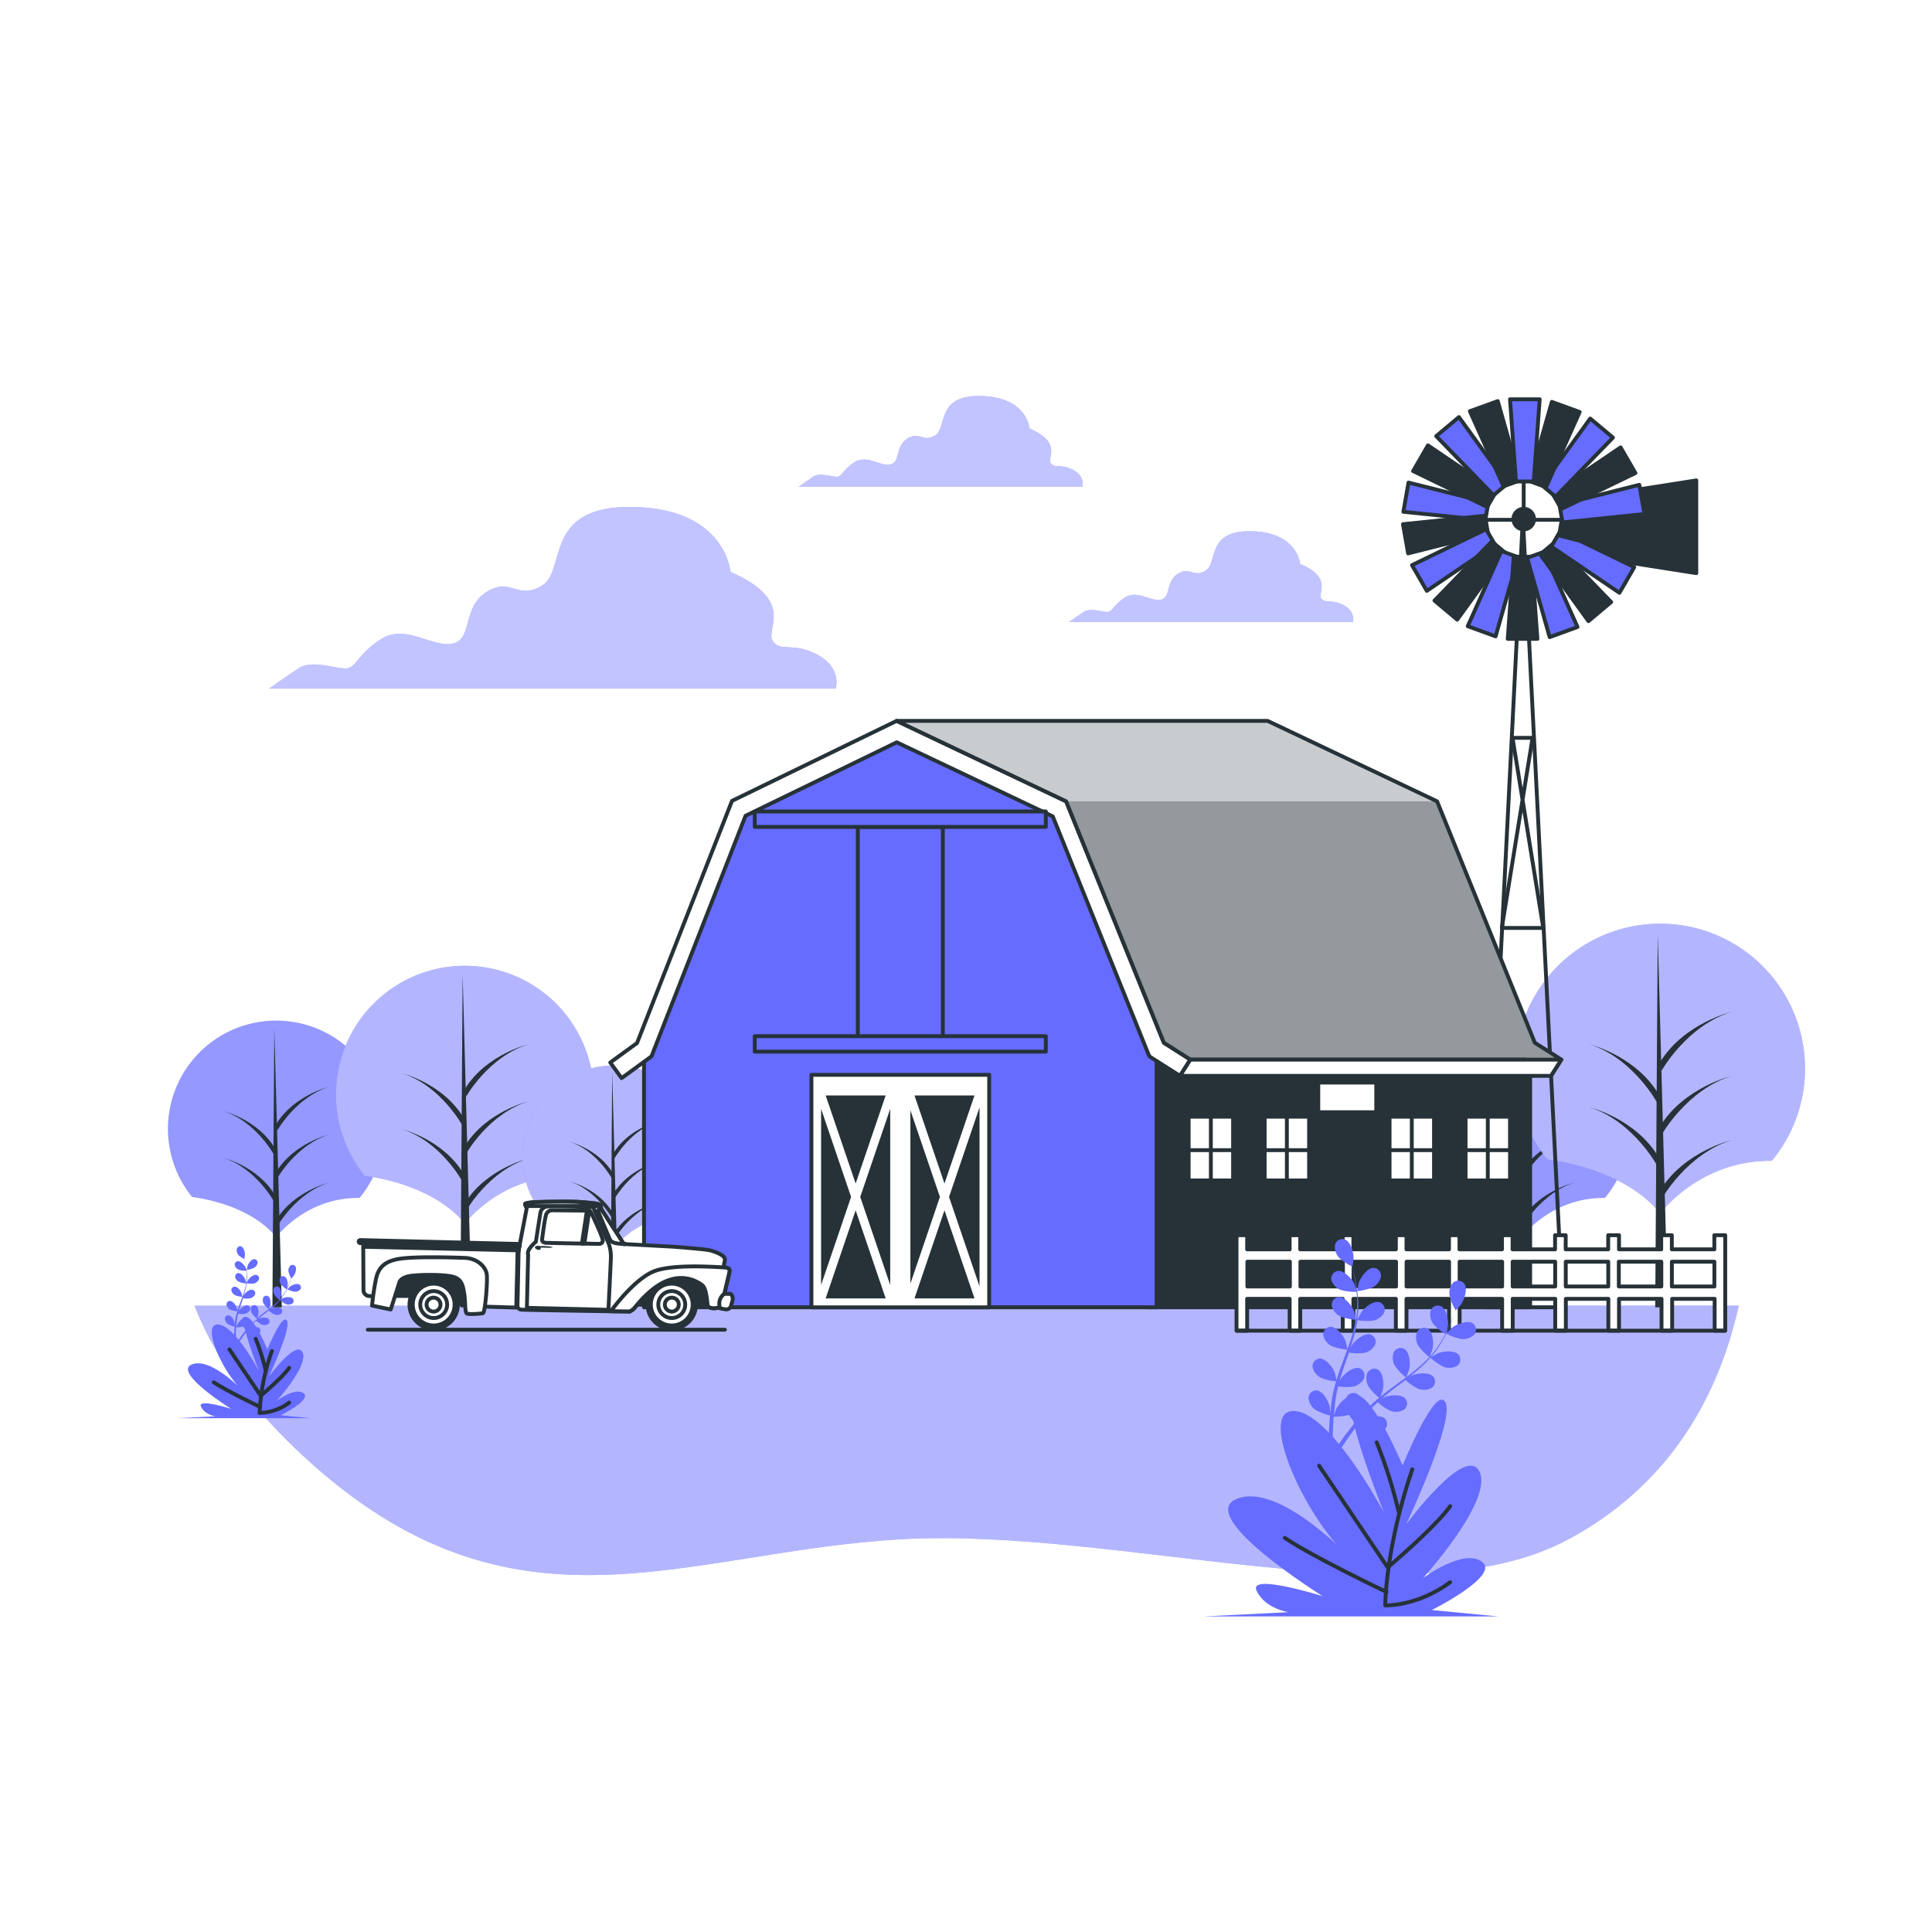 <svg class="animated" id="freepik_stories-country-side" xmlns="http://www.w3.org/2000/svg" xmlns:xlink="http://www.w3.org/1999/xlink" viewBox="0 0 500 500" version="1.1" xmlns:svgjs="http://svgjs.com/svgjs"><style>svg#freepik_stories-country-side:not(.animated) .animable {opacity: 0;}svg#freepik_stories-country-side.animated #freepik--Clouds--inject-8 {animation: 1.7s 1 forwards linear slideLeft,6s Infinite  linear shake;animation-delay: 0s,3.7s;}            @keyframes slideLeft {                0% {                    opacity: 0;                    transform: translateX(-30px);                }                100% {                    opacity: 1;                    transform: translateX(0);                }            }                    @keyframes shake {                10%, 90% {                    transform: translate3d(-1px, 0, 0);                  }                  20%, 80% {                    transform: translate3d(2px, 0, 0);                  }                  30%, 50%, 70% {                    transform: translate3d(-4px, 0, 0);                  }                  40%, 60% {                    transform: translate3d(4px, 0, 0);                  }            }        </style><g id="freepik--Floor--inject-8" class="animable" style="transform-origin: 250.16px 372.764px;"><path d="M50.33,337.92c5.05,12.86,14.12,25.95,28.27,39,54.22,50.05,98,24.62,154.64,21.44s131.85,21.82,172.51.09c24.7-13.2,38.5-34.85,44.24-60.55Z" style="fill: rgb(102, 108, 255); transform-origin: 250.16px 372.764px;" id="el9gos3mf2awr" class="animable"></path><g id="eldq9e8evwfm9"><path d="M50.33,337.92c5.05,12.86,14.12,25.95,28.27,39,54.22,50.05,98,24.62,154.64,21.44s131.85,21.82,172.51.09c24.7-13.2,38.5-34.85,44.24-60.55Z" style="fill: rgb(255, 255, 255); opacity: 0.5; transform-origin: 250.16px 372.764px;" class="animable"></path></g></g><g id="freepik--Clouds--inject-8" class="animable animator-active" style="transform-origin: 209.93px 140.346px;"><path d="M211.64,169.5c-6.37-3.48-9.27-.58-11.59-3.48s6.38-10.43-11-18c0,0-1.16-16.23-24.92-16.81s-17.38,16.23-23.76,20.28-8.11-2.31-14.48,1.74-3.48,12.17-8.7,13.33-12.17-5.21-18.54-1.16S92.26,173,89.37,173s-8.7-2.32-12.17,0-7.54,5.21-7.54,5.21H216.28S218,173,211.64,169.5Z" style="fill: rgb(102, 108, 255); transform-origin: 143.076px 154.703px;" id="elag3s1me9h09" class="animable"></path><path d="M277.76,121.65c-3.19-1.74-4.64-.29-5.8-1.74s3.19-5.23-5.52-9c0,0-.58-8.13-12.48-8.42s-8.7,8.13-11.89,10.16-4.07-1.16-7.26.87-1.74,6.1-4.35,6.68-6.1-2.62-9.29-.58-3.19,3.77-4.64,3.77-4.35-1.16-6.1,0-3.77,2.61-3.77,2.61h73.42S281,123.39,277.76,121.65Z" style="fill: rgb(102, 108, 255); transform-origin: 243.43px 114.241px;" id="el85aoxnb74da" class="animable"></path><path d="M347.76,156.65c-3.19-1.74-4.64-.29-5.8-1.74s3.19-5.23-5.52-9c0,0-.58-8.13-12.48-8.42s-8.7,8.13-11.89,10.16-4.07-1.16-7.26.87-1.74,6.1-4.35,6.68-6.1-2.62-9.29-.58-3.19,3.77-4.64,3.77-4.35-1.16-6.1,0-3.77,2.61-3.77,2.61h73.42S351,158.39,347.76,156.65Z" style="fill: rgb(102, 108, 255); transform-origin: 313.43px 149.241px;" id="eln54vl3cqhcq" class="animable"></path><g id="el1witoayg3tfh"><g style="opacity: 0.6; transform-origin: 209.93px 140.346px;" class="animable"><path d="M211.64,169.5c-6.37-3.48-9.27-.58-11.59-3.48s6.38-10.43-11-18c0,0-1.16-16.23-24.92-16.81s-17.38,16.23-23.76,20.28-8.11-2.31-14.48,1.74-3.48,12.17-8.7,13.33-12.17-5.21-18.54-1.16S92.26,173,89.37,173s-8.7-2.32-12.17,0-7.54,5.21-7.54,5.21H216.28S218,173,211.64,169.5Z" style="fill: rgb(255, 255, 255); transform-origin: 143.076px 154.703px;" id="el2itzpua06xq" class="animable"></path><path d="M277.76,121.65c-3.19-1.74-4.64-.29-5.8-1.74s3.19-5.23-5.52-9c0,0-.58-8.13-12.48-8.42s-8.7,8.13-11.89,10.16-4.07-1.16-7.26.87-1.74,6.1-4.35,6.68-6.1-2.62-9.29-.58-3.19,3.77-4.64,3.77-4.35-1.16-6.1,0-3.77,2.61-3.77,2.61h73.42S281,123.39,277.76,121.65Z" style="fill: rgb(255, 255, 255); transform-origin: 243.43px 114.241px;" id="elbn27ey7qbt" class="animable"></path><path d="M347.76,156.65c-3.19-1.74-4.64-.29-5.8-1.74s3.19-5.23-5.52-9c0,0-.58-8.13-12.48-8.42s-8.7,8.13-11.89,10.16-4.07-1.16-7.26.87-1.74,6.1-4.35,6.68-6.1-2.62-9.29-.58-3.19,3.77-4.64,3.77-4.35-1.16-6.1,0-3.77,2.61-3.77,2.61h73.42S351,158.39,347.76,156.65Z" style="fill: rgb(255, 255, 255); transform-origin: 313.43px 149.241px;" id="el3x2ohcnv865" class="animable"></path></g></g></g><g id="freepik--Trees--inject-8" class="animable" style="transform-origin: 255.307px 288.691px;"><path d="M49.76,309.79s14.41,1.43,21.71,10.36c0,0,7.71-10.35,21.56-10.13a28,28,0,1,0-43.27-.2Z" style="fill: rgb(102, 108, 255); transform-origin: 71.477px 292.148px;" id="eliw9qqdqja5b" class="animable"></path><g id="elslavttgjrc"><path d="M49.76,309.79s14.41,1.43,21.71,10.36c0,0,7.71-10.35,21.56-10.13a28,28,0,1,0-43.27-.2Z" style="fill: rgb(255, 255, 255); opacity: 0.3; transform-origin: 71.477px 292.148px;" class="animable"></path></g><polygon points="70.99 266.13 70.5 338.33 72.94 338.33 70.99 266.13" style="fill: rgb(38, 50, 56); transform-origin: 71.72px 302.23px;" id="ely6zsxeznxf" class="animable"></polygon><path d="M71.72,317.43s4.86-8.76,13.62-11.43c0,0-9.24,2.19-13.86,9.72Z" style="fill: rgb(38, 50, 56); transform-origin: 78.41px 311.715px;" id="eluh8nud08z4c" class="animable"></path><path d="M71.72,292.63s4.86-8.75,13.62-11.43c0,0-9.24,2.19-13.86,9.73Z" style="fill: rgb(38, 50, 56); transform-origin: 78.41px 286.915px;" id="elmm2p2cl14xb" class="animable"></path><path d="M71.72,305s4.86-8.76,13.62-11.43c0,0-9.24,2.19-13.86,9.72Z" style="fill: rgb(38, 50, 56); transform-origin: 78.41px 299.285px;" id="el3kakltwf2bz" class="animable"></path><path d="M71,299s-4.69-8.75-13.14-11.43c0,0,8.92,2.19,13.37,9.73Z" style="fill: rgb(38, 50, 56); transform-origin: 64.545px 293.285px;" id="elhf2sywarh4" class="animable"></path><path d="M71,311.1s-4.69-8.75-13.14-11.42c0,0,8.92,2.19,13.37,9.72Z" style="fill: rgb(38, 50, 56); transform-origin: 64.545px 305.39px;" id="eliusfs9kfwvd" class="animable"></path><path d="M94.43,304.32s17.16,1.7,25.87,12.34c0,0,9.19-12.33,25.7-12.08a33.36,33.36,0,1,0-51.58-.23Z" style="fill: rgb(102, 108, 255); transform-origin: 120.304px 283.303px;" id="eljovjo8vabw" class="animable"></path><g id="elwe50kadtwb"><path d="M94.43,304.32s17.16,1.7,25.87,12.34c0,0,9.19-12.33,25.7-12.08a33.36,33.36,0,1,0-51.58-.23Z" style="fill: rgb(255, 255, 255); opacity: 0.5; transform-origin: 120.304px 283.303px;" class="animable"></path></g><polygon points="119.73 252.28 119.15 338.33 122.05 338.33 119.73 252.28" style="fill: rgb(38, 50, 56); transform-origin: 120.6px 295.305px;" id="elhl68y2038y7" class="animable"></polygon><path d="M120.6,313.42s5.79-10.43,16.22-13.62c0,0-11,2.61-16.51,11.59Z" style="fill: rgb(38, 50, 56); transform-origin: 128.565px 306.61px;" id="elwpiiao0mq2t" class="animable"></path><path d="M120.6,283.86s5.79-10.43,16.22-13.62c0,0-11,2.61-16.51,11.59Z" style="fill: rgb(38, 50, 56); transform-origin: 128.565px 277.05px;" id="elp0zkfey0hu" class="animable"></path><path d="M120.6,298.64s5.79-10.43,16.22-13.62c0,0-11,2.61-16.51,11.59Z" style="fill: rgb(38, 50, 56); transform-origin: 128.565px 291.83px;" id="elhi57j22q08" class="animable"></path><path d="M119.74,291.4s-5.59-10.43-15.66-13.62c0,0,10.63,2.61,15.94,11.59Z" style="fill: rgb(38, 50, 56); transform-origin: 112.05px 284.59px;" id="ellvwg5xyb9sm" class="animable"></path><path d="M119.74,305.88s-5.59-10.43-15.66-13.62c0,0,10.63,2.61,15.94,11.59Z" style="fill: rgb(38, 50, 56); transform-origin: 112.05px 299.07px;" id="elknro2unkajg" class="animable"></path><path d="M140.52,314.26s12.16,1.2,18.31,8.73a23.55,23.55,0,0,1,18.2-8.55,23.62,23.62,0,1,0-36.51-.16Z" style="fill: rgb(102, 108, 255); transform-origin: 158.841px 299.371px;" id="elesvczkbcew" class="animable"></path><g id="elnug09z7mwn"><path d="M140.52,314.26s12.16,1.2,18.31,8.73a23.55,23.55,0,0,1,18.2-8.55,23.62,23.62,0,1,0-36.51-.16Z" style="fill: rgb(255, 255, 255); opacity: 0.5; transform-origin: 158.841px 299.371px;" class="animable"></path></g><polygon points="158.43 277.42 158.02 338.33 160.07 338.33 158.43 277.42" style="fill: rgb(38, 50, 56); transform-origin: 159.045px 307.875px;" id="ele8txjsdkxi8" class="animable"></polygon><path d="M159.05,320.7s4.1-7.39,11.48-9.64c0,0-7.79,1.84-11.69,8.2Z" style="fill: rgb(38, 50, 56); transform-origin: 164.685px 315.88px;" id="elxv6icw6b6h" class="animable"></path><path d="M159.05,299.78s4.1-7.39,11.48-9.64c0,0-7.79,1.84-11.69,8.2Z" style="fill: rgb(38, 50, 56); transform-origin: 164.685px 294.96px;" id="elj70qb2azco" class="animable"></path><path d="M159.05,310.24s4.1-7.39,11.48-9.64c0,0-7.79,1.84-11.69,8.2Z" style="fill: rgb(38, 50, 56); transform-origin: 164.685px 305.42px;" id="elprbjgaz3qfj" class="animable"></path><path d="M158.44,305.11s-4-7.38-11.08-9.64c0,0,7.52,1.85,11.28,8.2Z" style="fill: rgb(38, 50, 56); transform-origin: 153px 300.29px;" id="eldwsw3za0e35" class="animable"></path><path d="M158.44,315.36s-4-7.38-11.08-9.64c0,0,7.52,1.85,11.28,8.21Z" style="fill: rgb(38, 50, 56); transform-origin: 153px 310.54px;" id="elpihaueptytc" class="animable"></path><path d="M372.07,309.79s14.4,1.43,21.7,10.36c0,0,7.72-10.35,21.57-10.13a28,28,0,1,0-43.27-.2Z" style="fill: rgb(102, 108, 255); transform-origin: 393.787px 292.148px;" id="el17zg2g1pzoe" class="animable"></path><g id="elsoqsvu0cwjf"><path d="M372.07,309.79s14.4,1.43,21.7,10.36c0,0,7.72-10.35,21.57-10.13a28,28,0,1,0-43.27-.2Z" style="fill: rgb(255, 255, 255); opacity: 0.3; transform-origin: 393.787px 292.148px;" class="animable"></path></g><polygon points="393.3 266.13 392.81 338.33 395.24 338.33 393.3 266.13" style="fill: rgb(38, 50, 56); transform-origin: 394.025px 302.23px;" id="eldmlan0pwol" class="animable"></polygon><path d="M394,317.43s4.86-8.76,13.61-11.43c0,0-9.24,2.19-13.86,9.72Z" style="fill: rgb(38, 50, 56); transform-origin: 400.68px 311.715px;" id="el5h4cg4ffd6u" class="animable"></path><path d="M394,292.63s4.86-8.75,13.61-11.43c0,0-9.24,2.19-13.86,9.73Z" style="fill: rgb(38, 50, 56); transform-origin: 400.68px 286.915px;" id="eltm19db5n6q" class="animable"></path><path d="M394,305s4.86-8.76,13.61-11.43c0,0-9.24,2.19-13.86,9.72Z" style="fill: rgb(38, 50, 56); transform-origin: 400.68px 299.285px;" id="el6xdvhk82ozc" class="animable"></path><path d="M393.31,299s-4.7-8.75-13.14-11.43c0,0,8.91,2.19,13.37,9.73Z" style="fill: rgb(38, 50, 56); transform-origin: 386.855px 293.285px;" id="el0tp2dyd9nalr" class="animable"></path><path d="M393.31,311.1s-4.7-8.75-13.14-11.42c0,0,8.91,2.19,13.37,9.72Z" style="fill: rgb(38, 50, 56); transform-origin: 386.855px 305.39px;" id="elekc0wcvbm28" class="animable"></path><path d="M400.6,300.11S419.89,302,429.66,314c0,0,10.33-13.85,28.88-13.57a37.49,37.49,0,1,0-58-.26Z" style="fill: rgb(102, 108, 255); transform-origin: 429.647px 276.526px;" id="elbjebfphmm9t" class="animable"></path><g id="elesxyho5w69p"><path d="M400.6,300.11S419.89,302,429.66,314c0,0,10.33-13.85,28.88-13.57a37.49,37.49,0,1,0-58-.26Z" style="fill: rgb(255, 255, 255); opacity: 0.5; transform-origin: 429.647px 276.526px;" class="animable"></path></g><polygon points="429.02 241.64 428.37 338.33 431.63 338.33 429.02 241.64" style="fill: rgb(38, 50, 56); transform-origin: 430px 289.985px;" id="el11udyqfc7njo" class="animable"></polygon><path d="M430,310.34s6.51-11.72,18.23-15.31c0,0-12.37,2.93-18.56,13Z" style="fill: rgb(38, 50, 56); transform-origin: 438.95px 302.685px;" id="elqwneo0l2m6" class="animable"></path><path d="M430,277.13s6.51-11.72,18.23-15.3c0,0-12.37,2.93-18.56,13Z" style="fill: rgb(38, 50, 56); transform-origin: 438.95px 269.48px;" id="el3lqyzfov6sg" class="animable"></path><path d="M430,293.73s6.51-11.72,18.23-15.3c0,0-12.37,2.93-18.56,13Z" style="fill: rgb(38, 50, 56); transform-origin: 438.95px 286.08px;" id="elug3kwcg8aj" class="animable"></path><path d="M429,285.59s-6.28-11.72-17.59-15.3c0,0,11.94,2.93,17.91,13Z" style="fill: rgb(38, 50, 56); transform-origin: 420.365px 277.94px;" id="ellxfh7b7vs0e" class="animable"></path><path d="M429,301.87s-6.28-11.72-17.59-15.3c0,0,11.94,2.93,17.91,13Z" style="fill: rgb(38, 50, 56); transform-origin: 420.365px 294.22px;" id="elzbtu7n8rvl9" class="animable"></path></g><g id="freepik--Windmill--inject-8" class="animable" style="transform-origin: 401.045px 220.835px;"><polygon points="408.33 143.53 439 148.33 439 124.33 408.33 129.13 408.33 143.53" style="fill: rgb(38, 50, 56); stroke: rgb(38, 50, 56); stroke-linecap: round; stroke-linejoin: round; transform-origin: 423.665px 136.33px;" id="ela0c0xwiuhcn" class="animable"></polygon><polygon points="394.12 134.03 383.79 338.33 404.45 338.33 394.12 134.03" style="fill: none; stroke: rgb(38, 50, 56); stroke-linecap: round; stroke-linejoin: round; transform-origin: 394.12px 236.18px;" id="eleq6pjytu43h" class="animable"></polygon><line x1="394.33" y1="134.34" x2="394.33" y2="121.35" style="fill: none; stroke: rgb(38, 50, 56); stroke-linecap: round; stroke-linejoin: round; transform-origin: 394.33px 127.845px;" id="elwc54tgo5xs" class="animable"></line><line x1="383.1" y1="134.53" x2="405.26" y2="134.53" style="fill: none; stroke: rgb(38, 50, 56); stroke-linecap: round; stroke-linejoin: round; transform-origin: 394.18px 134.53px;" id="elt48yi8wh9w" class="animable"></line><polygon points="399.4 240.15 388.67 240.15 396.63 190.95 391.44 190.95 399.4 240.15" style="fill: none; stroke: rgb(38, 50, 56); stroke-linecap: round; stroke-linejoin: round; transform-origin: 394.035px 215.55px;" id="elwe8zp7kdd6" class="animable"></polygon><polygon points="385.19 130.09 384.39 134.63 363.19 132.45 364.52 124.89 385.19 130.09" style="fill: rgb(102, 108, 255); stroke: rgb(38, 50, 56); stroke-linecap: round; stroke-linejoin: round; transform-origin: 374.19px 129.76px;" id="elctqyfv575cv" class="animable"></polygon><polygon points="384.29 133.48 385.09 138.01 364.42 143.22 363.09 135.66 384.29 133.48" style="fill: rgb(38, 50, 56); stroke: rgb(38, 50, 56); stroke-linecap: round; stroke-linejoin: round; transform-origin: 374.09px 138.35px;" id="elfyssymebbm" class="animable"></polygon><polygon points="384.6 136.96 386.9 140.95 369.26 152.91 365.42 146.26 384.6 136.96" style="fill: rgb(102, 108, 255); stroke: rgb(38, 50, 56); stroke-linecap: round; stroke-linejoin: round; transform-origin: 376.16px 144.935px;" id="eljnsbinbdubs" class="animable"></polygon><polygon points="386.08 140.14 389.61 143.1 377.12 160.37 371.24 155.43 386.08 140.14" style="fill: rgb(38, 50, 56); stroke: rgb(38, 50, 56); stroke-linecap: round; stroke-linejoin: round; transform-origin: 380.425px 150.255px;" id="elg0dasyu7gut" class="animable"></polygon><polygon points="388.56 142.61 392.89 144.19 387.06 164.69 379.85 162.06 388.56 142.61" style="fill: rgb(102, 108, 255); stroke: rgb(38, 50, 56); stroke-linecap: round; stroke-linejoin: round; transform-origin: 386.37px 153.65px;" id="elena7gjjo0pt" class="animable"></polygon><polygon points="391.74 144.09 396.34 144.09 397.88 165.34 390.2 165.34 391.74 144.09" style="fill: rgb(38, 50, 56); stroke: rgb(38, 50, 56); stroke-linecap: round; stroke-linejoin: round; transform-origin: 394.04px 154.715px;" id="el3olifa98ca3" class="animable"></polygon><polygon points="395.22 144.39 399.55 142.81 408.26 162.26 401.05 164.89 395.22 144.39" style="fill: rgb(102, 108, 255); stroke: rgb(38, 50, 56); stroke-linecap: round; stroke-linejoin: round; transform-origin: 401.74px 153.85px;" id="el3f4v9u73175" class="animable"></polygon><polygon points="398.61 143.48 402.13 140.52 416.97 155.81 411.09 160.75 398.61 143.48" style="fill: rgb(38, 50, 56); stroke: rgb(38, 50, 56); stroke-linecap: round; stroke-linejoin: round; transform-origin: 407.79px 150.635px;" id="elfxvqqz1s72t" class="animable"></polygon><polygon points="401.47 141.46 403.77 137.48 422.95 146.78 419.11 153.42 401.47 141.46" style="fill: rgb(102, 108, 255); stroke: rgb(38, 50, 56); stroke-linecap: round; stroke-linejoin: round; transform-origin: 412.21px 145.45px;" id="elf6u6bzfrbz9" class="animable"></polygon><polygon points="403.48 138.59 404.28 134.06 425.48 136.24 424.14 143.8 403.48 138.59" style="fill: rgb(38, 50, 56); stroke: rgb(38, 50, 56); stroke-linecap: round; stroke-linejoin: round; transform-origin: 414.48px 138.93px;" id="ellfkuo4k1hbn" class="animable"></polygon><polygon points="404.38 135.21 403.58 130.67 424.25 125.47 425.58 133.03 404.38 135.21" style="fill: rgb(102, 108, 255); stroke: rgb(38, 50, 56); stroke-linecap: round; stroke-linejoin: round; transform-origin: 414.58px 130.34px;" id="elmz3ojy61rgi" class="animable"></polygon><polygon points="404.07 131.72 401.77 127.73 419.41 115.78 423.25 122.42 404.07 131.72" style="fill: rgb(38, 50, 56); stroke: rgb(38, 50, 56); stroke-linecap: round; stroke-linejoin: round; transform-origin: 412.51px 123.75px;" id="elgs1p0g30n2t" class="animable"></polygon><polygon points="402.59 128.55 399.06 125.59 411.55 108.32 417.43 113.25 402.59 128.55" style="fill: rgb(102, 108, 255); stroke: rgb(38, 50, 56); stroke-linecap: round; stroke-linejoin: round; transform-origin: 408.245px 118.435px;" id="elhqron120fd" class="animable"></polygon><polygon points="400.11 126.08 395.78 124.5 401.61 104 408.82 106.63 400.11 126.08" style="fill: rgb(38, 50, 56); stroke: rgb(38, 50, 56); stroke-linecap: round; stroke-linejoin: round; transform-origin: 402.3px 115.04px;" id="el365kad3u5qd" class="animable"></polygon><polygon points="387.19 127.22 384.89 131.21 365.71 121.91 369.55 115.26 387.19 127.22" style="fill: rgb(38, 50, 56); stroke: rgb(38, 50, 56); stroke-linecap: round; stroke-linejoin: round; transform-origin: 376.45px 123.235px;" id="ela7mksnxt7nb" class="animable"></polygon><polygon points="390.06 125.21 386.53 128.17 371.69 112.87 377.57 107.94 390.06 125.21" style="fill: rgb(102, 108, 255); stroke: rgb(38, 50, 56); stroke-linecap: round; stroke-linejoin: round; transform-origin: 380.875px 118.055px;" id="el97ejnateeun" class="animable"></polygon><polygon points="393.44 124.3 389.11 125.87 380.4 106.42 387.62 103.8 393.44 124.3" style="fill: rgb(38, 50, 56); stroke: rgb(38, 50, 56); stroke-linecap: round; stroke-linejoin: round; transform-origin: 386.92px 114.835px;" id="eljrm5aiyqb8r" class="animable"></polygon><polygon points="396.93 124.6 392.33 124.6 390.79 103.34 398.47 103.34 396.93 124.6" style="fill: rgb(102, 108, 255); stroke: rgb(38, 50, 56); stroke-linecap: round; stroke-linejoin: round; transform-origin: 394.63px 113.97px;" id="elwifdvozmn3n" class="animable"></polygon><path d="M397,134.34a2.66,2.66,0,1,0-2.66,2.66A2.66,2.66,0,0,0,397,134.34Z" style="fill: rgb(38, 50, 56); stroke: rgb(38, 50, 56); stroke-linecap: round; stroke-linejoin: round; transform-origin: 394.34px 134.34px;" id="el8ag0ibfm2bv" class="animable"></path></g><g id="freepik--Farm--inject-8" class="animable" style="transform-origin: 302.21px 265.47px;"><rect x="297" y="271.83" width="99" height="66.5" style="fill: rgb(38, 50, 56); stroke: rgb(38, 50, 56); stroke-linecap: round; stroke-linejoin: round; transform-origin: 346.5px 305.08px;" id="elibtud5ma42m" class="animable"></rect><polygon points="299.33 338.33 166.67 338.33 166.67 271.67 191.13 209.19 232 189.33 274.13 209.33 299.33 271.67 299.33 338.33" style="fill: rgb(102, 108, 255); stroke: rgb(38, 50, 56); stroke-linecap: round; stroke-linejoin: round; transform-origin: 233px 263.83px;" id="eliesva5d2608" class="animable"></polygon><polygon points="160.87 279.02 157.93 274.98 164.86 269.94 189.44 207.27 232.05 186.56 275.92 207.39 301.21 269.86 308.07 274.23 305.39 278.44 297.58 273.47 297.28 273 272.46 211.28 232.08 192.11 192.95 211.12 168.6 273.39 160.87 279.02" style="fill: rgb(255, 255, 255); stroke: rgb(38, 50, 56); stroke-linecap: round; stroke-linejoin: round; transform-origin: 233px 232.79px;" id="els5l3jlavh1j" class="animable"></polygon><rect x="222" y="214" width="22" height="56.17" style="fill: rgb(102, 108, 255); stroke: rgb(38, 50, 56); stroke-linecap: round; stroke-linejoin: round; transform-origin: 233px 242.085px;" id="ele59610hs91p" class="animable"></rect><rect x="210" y="278.17" width="46" height="60.17" style="fill: rgb(255, 255, 255); stroke: rgb(38, 50, 56); stroke-linecap: round; stroke-linejoin: round; transform-origin: 233px 308.255px;" id="el1nnm4qkftxm" class="animable"></rect><rect x="195.33" y="268.17" width="75.33" height="4" style="fill: rgb(102, 108, 255); stroke: rgb(38, 50, 56); stroke-linecap: round; stroke-linejoin: round; transform-origin: 232.995px 270.17px;" id="el2rubfturilr" class="animable"></rect><rect x="195.33" y="210" width="75.33" height="4" style="fill: rgb(102, 108, 255); stroke: rgb(38, 50, 56); stroke-linecap: round; stroke-linejoin: round; transform-origin: 232.995px 212px;" id="el1s2n9vkko8c" class="animable"></rect><polygon points="220.26 309.76 212.5 286.96 212.5 332.56 220.26 309.76" style="fill: rgb(38, 50, 56); transform-origin: 216.38px 309.76px;" id="el5bzcgyxkgmr" class="animable"></polygon><polygon points="229.21 283.5 213.68 283.5 221.44 306.3 229.21 283.5" style="fill: rgb(38, 50, 56); transform-origin: 221.445px 294.9px;" id="el2uhwo66m4u4" class="animable"></polygon><polygon points="221.44 313.23 213.68 336.02 229.21 336.02 221.44 313.23" style="fill: rgb(38, 50, 56); transform-origin: 221.445px 324.625px;" id="elnhxe8fmd59" class="animable"></polygon><polygon points="222.63 309.76 230.39 332.56 230.39 286.96 222.63 309.76" style="fill: rgb(38, 50, 56); transform-origin: 226.51px 309.76px;" id="elco55jfd5816" class="animable"></polygon><polygon points="252.2 283.5 236.67 283.5 244.43 306.3 252.2 283.5" style="fill: rgb(38, 50, 56); transform-origin: 244.435px 294.9px;" id="eljday5ryoy09" class="animable"></polygon><polygon points="243.25 309.76 235.61 287.33 235.61 332.2 243.25 309.76" style="fill: rgb(38, 50, 56); transform-origin: 239.43px 309.765px;" id="elhkscp7xgz6d" class="animable"></polygon><polygon points="245.61 309.76 253.5 332.92 253.5 286.6 245.61 309.76" style="fill: rgb(38, 50, 56); transform-origin: 249.555px 309.76px;" id="el28lyfblvdiu" class="animable"></polygon><polygon points="244.43 313.23 236.67 336.02 252.2 336.02 244.43 313.23" style="fill: rgb(38, 50, 56); transform-origin: 244.435px 324.625px;" id="el5cjtx8xf07i" class="animable"></polygon><polygon points="404.07 274.23 397.21 269.86 371.92 207.39 328.05 186.56 232.05 186.56 275.92 207.39 301.21 269.86 308.07 274.23 394.76 274.23 401.39 278.44 404.07 274.23" style="fill: rgb(38, 50, 56); transform-origin: 318.06px 232.5px;" id="elm2fll4zetd" class="animable"></polygon><g style="clip-path: url(&quot;#freepik--clip-path--inject-8&quot;); transform-origin: 318.06px 232.5px;" id="elr7kq64nfbg" class="animable"><g id="ela1oehujkhb"><polygon points="404.07 274.23 397.21 269.86 371.92 207.39 328.05 186.56 232.05 186.56 275.92 207.39 301.21 269.86 308.07 274.23 394.76 274.23 401.39 278.44 404.07 274.23" style="fill: rgb(255, 255, 255); opacity: 0.5; transform-origin: 318.06px 232.5px;" class="animable"></polygon></g><g id="eltnq3sgha8f"><polygon points="275.92 207.39 371.92 207.39 328.05 186.56 232.05 186.56 275.92 207.39" style="fill: rgb(255, 255, 255); opacity: 0.5; transform-origin: 301.985px 196.975px;" class="animable"></polygon></g></g><polygon points="404.07 274.23 397.21 269.86 371.92 207.39 328.05 186.56 232.05 186.56 275.92 207.39 301.21 269.86 308.07 274.23 394.76 274.23 401.39 278.44 404.07 274.23" style="fill: none; stroke: rgb(38, 50, 56); stroke-linecap: round; stroke-linejoin: round; transform-origin: 318.06px 232.5px;" id="eltx45au0cb7" class="animable"></polygon><polygon points="308.07 274.23 404.07 274.23 401.39 278.44 305.39 278.44 308.07 274.23" style="fill: rgb(255, 255, 255); stroke: rgb(38, 50, 56); stroke-linecap: round; stroke-linejoin: round; transform-origin: 354.73px 276.335px;" id="elg0g8wq1e2lt" class="animable"></polygon><rect x="308.12" y="289.5" width="4.75" height="7.66" style="fill: rgb(255, 255, 255); transform-origin: 310.495px 293.33px;" id="elhjwyuxsc53p" class="animable"></rect><rect x="313.87" y="289.5" width="4.75" height="7.66" style="fill: rgb(255, 255, 255); transform-origin: 316.245px 293.33px;" id="eld03q3qif29" class="animable"></rect><rect x="308.12" y="298.16" width="4.75" height="6.84" style="fill: rgb(255, 255, 255); transform-origin: 310.495px 301.58px;" id="el4mbgwv9swou" class="animable"></rect><rect x="313.87" y="298.16" width="4.75" height="6.84" style="fill: rgb(255, 255, 255); transform-origin: 316.245px 301.58px;" id="elnrvz1jq0ung" class="animable"></rect><rect x="327.79" y="289.5" width="4.75" height="7.66" style="fill: rgb(255, 255, 255); transform-origin: 330.165px 293.33px;" id="elv7tis9z0u3" class="animable"></rect><rect x="333.54" y="289.5" width="4.75" height="7.66" style="fill: rgb(255, 255, 255); transform-origin: 335.915px 293.33px;" id="ela7kj4v8dag" class="animable"></rect><rect x="327.79" y="298.16" width="4.75" height="6.84" style="fill: rgb(255, 255, 255); transform-origin: 330.165px 301.58px;" id="elrytr674ust" class="animable"></rect><rect x="333.54" y="298.16" width="4.75" height="6.84" style="fill: rgb(255, 255, 255); transform-origin: 335.915px 301.58px;" id="elbfqtmtguhe" class="animable"></rect><rect x="360.12" y="289.5" width="4.75" height="7.66" style="fill: rgb(255, 255, 255); transform-origin: 362.495px 293.33px;" id="el4comxqnmtql" class="animable"></rect><rect x="365.87" y="289.5" width="4.75" height="7.66" style="fill: rgb(255, 255, 255); transform-origin: 368.245px 293.33px;" id="el3v2q5nt676l" class="animable"></rect><rect x="360.12" y="298.16" width="4.75" height="6.84" style="fill: rgb(255, 255, 255); transform-origin: 362.495px 301.58px;" id="elzf0b44xzmxc" class="animable"></rect><rect x="365.87" y="298.16" width="4.75" height="6.84" style="fill: rgb(255, 255, 255); transform-origin: 368.245px 301.58px;" id="ell7c4vtp9h57" class="animable"></rect><rect x="379.79" y="289.5" width="4.75" height="7.66" style="fill: rgb(255, 255, 255); transform-origin: 382.165px 293.33px;" id="el4uz8u0smlv9" class="animable"></rect><rect x="385.54" y="289.5" width="4.75" height="7.66" style="fill: rgb(255, 255, 255); transform-origin: 387.915px 293.33px;" id="el5jae7y9pmps" class="animable"></rect><rect x="379.79" y="298.16" width="4.75" height="6.84" style="fill: rgb(255, 255, 255); transform-origin: 382.165px 301.58px;" id="elkjwc8ytymbs" class="animable"></rect><rect x="385.54" y="298.16" width="4.75" height="6.84" style="fill: rgb(255, 255, 255); transform-origin: 387.915px 301.58px;" id="elstjahnt6ca" class="animable"></rect><rect x="341.67" y="280.67" width="14" height="6.67" style="fill: rgb(255, 255, 255); transform-origin: 348.67px 284.005px;" id="elkkonftynhs" class="animable"></rect><path d="M443.67,319.67v3.66h-11v-3.66h-2.75v3.66H419v-3.66H416.2v3.66h-11v-3.66h-2.75v3.66h-11v-3.66h-2.74v3.66h-11v-3.66H375v3.66H364v-3.66h-2.75v3.66h-11v-3.66h-2.75v3.66h-11v-3.66h-2.74v3.66h-11v-3.66h-2.75v24.71h2.75v-8.24h11v8.24h2.74v-8.24h11v8.24h2.75v-8.24h11v8.24H364v-8.24h11v8.24h2.75v-8.24h11v8.24h2.74v-8.24h11v8.24h2.75v-8.24h11v8.24H419v-8.24h11v8.24h2.75v-8.24h11v8.24h2.74V319.67ZM322.82,332.94v-6.41h11v6.41Zm13.73,0v-6.41h11v6.41Zm13.74,0v-6.41h11v6.41Zm13.73,0v-6.41h11v6.41Zm13.73,0v-6.41h11v6.41Zm13.73,0v-6.41h11v6.41Zm13.74,0v-6.41h11v6.41Zm13.73,0v-6.41h11v6.41Zm13.73,0v-6.41h11v6.41Z" style="fill: rgb(255, 255, 255); stroke: rgb(38, 50, 56); stroke-linecap: round; stroke-linejoin: round; transform-origin: 383.25px 332.025px;" id="el1bqgfzj1yyj" class="animable"></path><line x1="320.07" y1="344.38" x2="446.41" y2="344.38" style="fill: none; stroke: rgb(38, 50, 56); stroke-linecap: round; stroke-linejoin: round; transform-origin: 383.24px 344.38px;" id="el4g7nagkzydt" class="animable"></line></g><g id="freepik--Plants--inject-8" class="animable" style="transform-origin: 216.72px 369.498px;"><path d="M351.21,334.15s.38-2,.42-2.11c.46-1.42,2.18-3.9,3.85-3.9a2,2,0,0,1,1.91,2.25,4.15,4.15,0,0,1-2.13,2.76A14.42,14.42,0,0,1,351.21,334.15Z" style="fill: rgb(102, 108, 255); transform-origin: 354.308px 331.145px;" id="elvnggdc1hccp" class="animable"></path><path d="M348,320.75c1.57.56,2.35,3.48,2.3,5,0,.13-.3,2.14-.33,2.13l0,0c.13.46.26.95.39,1.5.24,1,.5,2.13.69,3.39a34.62,34.62,0,0,1,.45,4.08,25.44,25.44,0,0,1-.16,4.58.13.13,0,0,1,0,.06c.21-.45.83-1.67.89-1.76.82-1.25,3.13-3.18,4.75-2.73a2,2,0,0,1,1.24,2.67,4.13,4.13,0,0,1-2.78,2.09,13.72,13.72,0,0,1-4.13-.1,34.61,34.61,0,0,1-1,4.57c-.25.88-.52,1.75-.81,2.62l.39-.76c.82-1.25,3.14-3.18,4.75-2.73a2,2,0,0,1,1.24,2.67,4.13,4.13,0,0,1-2.78,2.09,13.07,13.07,0,0,1-4-.08l-.33,1c-.56,1.6-1.12,3.19-1.61,4.77-.18.56-.33,1.11-.49,1.67.17-.34.32-.62.34-.66.82-1.25,3.14-3.18,4.75-2.74a2,2,0,0,1,1.24,2.68,4.14,4.14,0,0,1-2.78,2.09,12.54,12.54,0,0,1-3.9-.07c-.14.58-.28,1.15-.39,1.71-.07.38-.16.75-.21,1.14s-.11.77-.16,1.14c-.07.74-.16,1.49-.21,2.2,0,.5-.08,1-.11,1.45.17-.55.52-1.63.56-1.72a7.78,7.78,0,0,1,2.56-2.91,2.16,2.16,0,0,1,.22-.39,2,2,0,0,1,2.91-.45c1.27,1.09.95,4.09.37,5.47,0,.08-.51.92-.81,1.44l.68-.84c.46-.57.94-1.12,1.46-1.72l.78-.85c.26-.29.56-.56.85-.85.66-.64,1.37-1.27,2.1-1.88a13.17,13.17,0,0,1-2.74-2.88,4.16,4.16,0,0,1-.34-3.47,2,2,0,0,1,2.81-.89c1.42.89,1.56,3.9,1.19,5.35,0,.09-.4,1.1-.62,1.65.44-.36.88-.73,1.34-1.08,1.32-1,2.69-2,4.05-3l1.25-.93a13.6,13.6,0,0,1-2.86-3,4.12,4.12,0,0,1-.33-3.47,2,2,0,0,1,2.8-.89c1.42.89,1.56,3.91,1.2,5.35,0,.11-.58,1.56-.74,1.93.91-.68,1.81-1.37,2.68-2.08a34.83,34.83,0,0,0,3.31-3.08,13.74,13.74,0,0,1-2.88-3,4.1,4.1,0,0,1-.33-3.46,2,2,0,0,1,2.81-.89c1.41.89,1.55,3.9,1.19,5.35,0,.09-.44,1.2-.66,1.72l.09.05a25.61,25.61,0,0,0,2.71-3.64c.45-.71.84-1.41,1.2-2.1a13.62,13.62,0,0,1-3.11-2.6,4.18,4.18,0,0,1-.71-3.41,2,2,0,0,1,2.69-1.2c1.51.73,2,3.71,1.78,5.19,0,.08-.22.89-.38,1.47.16-.31.33-.63.48-.94.55-1.14,1-2.21,1.36-3.17.21-.55.38-1,.55-1.51a13.21,13.21,0,0,1-1.55-3.72A4.18,4.18,0,0,1,376,332a2,2,0,0,1,2.94.19c1,1.34,0,4.2-.82,5.42-.07.1-1.43,1.61-1.45,1.59v0c-.15.45-.31.93-.5,1.46-.36,1-.77,2.05-1.3,3.21a32.63,32.63,0,0,1-1.88,3.65,25.49,25.49,0,0,1-2.66,3.74l0,0c.41-.26,1.6-.94,1.7-1,1.37-.59,4.37-.92,5.47.34a2,2,0,0,1-.44,2.91,4.13,4.13,0,0,1-3.47.21,14,14,0,0,1-3.39-2.35,34.53,34.53,0,0,1-3.35,3.26c-.69.59-1.4,1.17-2.12,1.74l.75-.42c1.37-.59,4.37-.92,5.47.34a2,2,0,0,1-.44,2.91,4.13,4.13,0,0,1-3.47.21,13,13,0,0,1-3.3-2.27l-.84.65c-1.34,1-2.68,2-4,3.08-.45.37-.89.75-1.32,1.12l.65-.36c1.37-.59,4.37-.92,5.47.34a2,2,0,0,1-.44,2.92,4.18,4.18,0,0,1-3.48.21,12.57,12.57,0,0,1-3.21-2.21c-.44.4-.87.8-1.27,1.21s-.55.54-.8.84l-.77.86c-.47.57-.95,1.15-1.39,1.72-.31.39-.6.77-.89,1.15.45-.37,1.34-1.08,1.42-1.13,1.27-.79,4.18-1.57,5.46-.49a2,2,0,0,1,0,2.94,4.16,4.16,0,0,1-3.41.74,13.59,13.59,0,0,1-3.68-1.8c-.48.63-.94,1.25-1.37,1.84-1.47,2-2.63,3.8-3.42,5l-.08.12-1-.49.16-.24c.83-1.24,2-3,3.57-5,.48-.64,1-1.32,1.56-2a23.09,23.09,0,0,1-1.58-2,14.56,14.56,0,0,1-3.94.48c-.05.79-.1,1.56-.13,2.29-.1,2.52-.09,4.62-.07,6.09v.17l-1.12-.54c0-1.46.05-3.44.2-5.77,0-.81.12-1.66.2-2.54a13.93,13.93,0,0,1-3.82-1.5,4.12,4.12,0,0,1-1.75-3,2,2,0,0,1,2.17-2c1.66.21,3.05,2.89,3.33,4.35,0,.09.08,1.05.12,1.66,0-.36.06-.71.1-1.08.07-.73.17-1.46.27-2.24l.18-1.14c.06-.39.16-.78.24-1.18.2-.9.45-1.82.72-2.73a12.77,12.77,0,0,1-3.88-.89,4.14,4.14,0,0,1-2.19-2.7,2,2,0,0,1,1.85-2.3c1.67,0,3.45,2.4,3.94,3.81,0,.09.27,1.14.4,1.72.16-.55.33-1.1.51-1.64.54-1.59,1.14-3.17,1.72-4.75.18-.49.36-1,.53-1.46a13.86,13.86,0,0,1-4-.9,4.15,4.15,0,0,1-2.19-2.71,2,2,0,0,1,1.85-2.29c1.67,0,3.45,2.39,3.95,3.8,0,.11.38,1.62.44,2,.39-1.07.76-2.13,1.09-3.2a34.67,34.67,0,0,0,1.06-4.4,13.7,13.7,0,0,1-4-.91,4.09,4.09,0,0,1-2.19-2.7,2,2,0,0,1,1.85-2.29c1.67,0,3.45,2.39,3.94,3.8,0,.1.3,1.25.41,1.8h.09a25.32,25.32,0,0,0,.26-4.54c0-.84-.08-1.64-.16-2.41a13.43,13.43,0,0,1-4-.46,4.13,4.13,0,0,1-2.47-2.45,2,2,0,0,1,1.59-2.48c1.65-.22,3.69,2,4.34,3.35,0,.07.3.86.5,1.43-.05-.35-.08-.71-.13-1-.17-1.26-.4-2.39-.61-3.4-.13-.57-.26-1.09-.38-1.56a13.46,13.46,0,0,1-3.34-2.26,4.14,4.14,0,0,1-1.07-3.31A2,2,0,0,1,348,320.75Z" style="fill: rgb(102, 108, 255); transform-origin: 359.004px 348.278px;" id="elzwkxlrhfil" class="animable"></path><path d="M378.21,346.53a14.09,14.09,0,0,1-3.92-1.39s1.41-1.46,1.51-1.54c1.17-.93,4-2,5.36-1.11a2,2,0,0,1,.35,2.92A4.13,4.13,0,0,1,378.21,346.53Z" style="fill: rgb(102, 108, 255); transform-origin: 378.139px 344.355px;" id="elesthj325jwm" class="animable"></path><path d="M363,379.26S355,360.14,350.58,361s7.61,30.48,7.61,30.48-13.95-26.32-23.47-26.32,3.49,29.1,15.54,38.79c0,0-19-20.5-30.13-16.07s22.2,25.22,22.2,25.22S323,407,325.2,411.68s8.25,5.55,8.25,5.55l-21.88,1.1h76.12l-17.13-1.66s17.77-8.87,13-12.47-15.23,4.16-15.23,4.16,18.08-19.95,14.59-27.43-19,13.57-19,13.57,12.69-26.88,10.15-31.59S363,379.26,363,379.26Z" style="fill: rgb(102, 108, 255); transform-origin: 349.63px 389.651px;" id="el7fmp4oqyns6" class="animable"></path><path d="M365.49,380.27c-7,20.62-7,35.21-7,35.21s8.25.32,16.81-6" style="fill: none; stroke: rgb(38, 50, 56); stroke-linecap: round; stroke-linejoin: round; transform-origin: 366.895px 397.876px;" id="elh4rbrg99p5b" class="animable"></path><path d="M362,391.37a124.26,124.26,0,0,0-5.71-18.08" style="fill: none; stroke: rgb(38, 50, 56); stroke-linecap: round; stroke-linejoin: round; transform-origin: 359.145px 382.33px;" id="elumlu872woji" class="animable"></path><path d="M341.38,379.32l17.76,26.33s12.06-10.15,16.18-15.86" style="fill: none; stroke: rgb(38, 50, 56); stroke-linecap: round; stroke-linejoin: round; transform-origin: 358.35px 392.485px;" id="elp7un8w6sjio" class="animable"></path><path d="M358.83,412s-18.72-8.88-26.33-14" style="fill: none; stroke: rgb(38, 50, 56); stroke-linecap: round; stroke-linejoin: round; transform-origin: 345.665px 405px;" id="elfmp2bacrag4" class="animable"></path><path d="M63.85,328.65s.17-.9.19-1c.21-.65,1-1.77,1.76-1.77a.9.9,0,0,1,.87,1,1.93,1.93,0,0,1-1,1.26A6.32,6.32,0,0,1,63.85,328.65Z" style="fill: rgb(102, 108, 255); transform-origin: 65.263px 327.265px;" id="elbo7pcmnktvb" class="animable"></path><path d="M62.38,322.55c.72.26,1.07,1.59,1,2.27,0,.05-.14,1-.15,1h0c0,.21.11.43.17.68.11.45.23,1,.32,1.54a16.83,16.83,0,0,1,.2,1.86,11.39,11.39,0,0,1-.07,2.09v0c.09-.2.37-.76.4-.8.37-.56,1.43-1.44,2.16-1.24a.9.9,0,0,1,.57,1.21,1.89,1.89,0,0,1-1.27,1,6,6,0,0,1-1.88-.05,15.94,15.94,0,0,1-.45,2.09c-.11.39-.24.79-.37,1.19l.18-.35c.37-.57,1.43-1.45,2.16-1.24A.9.9,0,0,1,66,335a1.89,1.89,0,0,1-1.27,1,6,6,0,0,1-1.82,0c-.06.15-.11.31-.16.46-.25.73-.5,1.45-.73,2.17-.08.25-.15.51-.22.76l.15-.3c.38-.57,1.43-1.45,2.17-1.25a.9.9,0,0,1,.56,1.22,1.88,1.88,0,0,1-1.26.95,5.5,5.5,0,0,1-1.78,0c-.06.26-.13.52-.18.78s-.07.34-.09.52,0,.35-.08.52c0,.33-.07.68-.09,1s0,.44,0,.66c.07-.25.24-.74.25-.78a3.61,3.61,0,0,1,1.17-1.33,1,1,0,0,1,.1-.17.9.9,0,0,1,1.32-.21c.58.5.44,1.86.17,2.49l-.37.66.31-.39.67-.78.35-.39c.12-.13.26-.25.39-.38.3-.3.63-.58,1-.86a5.86,5.86,0,0,1-1.25-1.31A1.91,1.91,0,0,1,65,338.3a.91.91,0,0,1,1.28-.41c.65.41.71,1.78.55,2.44,0,0-.19.5-.29.75l.61-.49c.6-.47,1.23-.92,1.85-1.37l.57-.42a6.12,6.12,0,0,1-1.3-1.36,1.87,1.87,0,0,1-.16-1.58.91.91,0,0,1,1.28-.4c.65.4.71,1.77.54,2.43,0,.05-.26.71-.33.88.42-.31.83-.62,1.22-.94a17,17,0,0,0,1.51-1.41A6.32,6.32,0,0,1,71,335.06a1.91,1.91,0,0,1-.16-1.58.91.91,0,0,1,1.28-.4c.65.4.71,1.77.55,2.43,0,.05-.2.55-.3.79l0,0a11.65,11.65,0,0,0,1.23-1.66c.21-.32.38-.64.55-1a6.37,6.37,0,0,1-1.42-1.19,1.92,1.92,0,0,1-.32-1.55.91.91,0,0,1,1.23-.55c.68.34.9,1.69.8,2.37,0,0-.09.4-.17.67l.22-.43c.25-.52.45-1,.62-1.45.09-.25.18-.47.25-.68a6.22,6.22,0,0,1-.7-1.7,1.91,1.91,0,0,1,.42-1.53.91.91,0,0,1,1.34.09c.46.61,0,1.91-.37,2.46,0,0-.65.74-.66.73v0c-.06.21-.14.43-.22.67-.17.44-.35.94-.59,1.46a15.54,15.54,0,0,1-.86,1.66,11.13,11.13,0,0,1-1.21,1.71l0,0c.19-.12.73-.43.78-.45.62-.27,2-.42,2.49.16a.89.89,0,0,1-.2,1.32,1.9,1.9,0,0,1-1.58.1,6.52,6.52,0,0,1-1.55-1.07A16.42,16.42,0,0,1,71,338l-1,.79.34-.19c.63-.26,2-.42,2.49.16a.89.89,0,0,1-.2,1.32,1.86,1.86,0,0,1-1.58.1,5.77,5.77,0,0,1-1.5-1l-.38.3c-.61.47-1.22.93-1.81,1.41-.21.16-.4.34-.6.51l.29-.17c.63-.27,2-.42,2.49.16a.89.89,0,0,1-.2,1.32,1.89,1.89,0,0,1-1.58.1,5.75,5.75,0,0,1-1.46-1c-.2.18-.4.36-.58.55s-.25.24-.37.38l-.35.39-.63.78-.4.53.64-.52c.58-.36,1.91-.71,2.49-.22a.9.9,0,0,1,0,1.34,1.93,1.93,0,0,1-1.55.34,6.19,6.19,0,0,1-1.68-.83l-.62.84c-.67.93-1.2,1.73-1.56,2.3l0,.06-.47-.23.08-.11c.37-.56.92-1.36,1.62-2.29.22-.29.46-.6.71-.91a10.51,10.51,0,0,1-.72-.9,6.61,6.61,0,0,1-1.79.22c0,.36-.05.71-.06,1,0,1.15,0,2.11,0,2.78v.08l-.51-.25c0-.67,0-1.57.09-2.63,0-.37,0-.76.09-1.16a6,6,0,0,1-1.74-.68,1.89,1.89,0,0,1-.8-1.37.9.9,0,0,1,1-.9c.76.09,1.39,1.31,1.51,2,0,0,0,.48.06.75,0-.16,0-.32,0-.49,0-.33.07-.66.12-1,0-.17.05-.34.08-.52s.08-.35.11-.53c.09-.41.21-.83.33-1.25a6,6,0,0,1-1.77-.4,1.89,1.89,0,0,1-1-1.23.91.91,0,0,1,.85-1.05c.76,0,1.57,1.09,1.79,1.74,0,0,.13.51.18.78.08-.25.15-.5.24-.75.24-.72.51-1.44.78-2.16l.24-.67a6.14,6.14,0,0,1-1.83-.41,1.89,1.89,0,0,1-1-1.23.9.9,0,0,1,.84-1c.77,0,1.58,1.09,1.8,1.73,0,.05.17.74.21.91.17-.48.34-1,.49-1.46a14.87,14.87,0,0,0,.48-2,6.31,6.31,0,0,1-1.84-.41,1.89,1.89,0,0,1-1-1.23.91.91,0,0,1,.85-1.05c.76,0,1.57,1.09,1.79,1.74,0,0,.14.56.19.81h0a12.28,12.28,0,0,0,.12-2.07c0-.38,0-.74-.07-1.09a6.26,6.26,0,0,1-1.84-.21,1.9,1.9,0,0,1-1.13-1.12.91.91,0,0,1,.73-1.13c.75-.1,1.68.91,2,1.53,0,0,.15.39.23.65,0-.16,0-.32,0-.47-.08-.58-.19-1.09-.28-1.55l-.17-.71a6.51,6.51,0,0,1-1.53-1,1.89,1.89,0,0,1-.48-1.51A.9.9,0,0,1,62.38,322.55Z" style="fill: rgb(102, 108, 255); transform-origin: 67.401px 335.137px;" id="el52wgkkgqsbx" class="animable"></path><path d="M76.15,334.29a6.38,6.38,0,0,1-1.78-.63s.64-.66.68-.7c.53-.42,1.81-.93,2.45-.51a.9.9,0,0,1,.15,1.33A1.83,1.83,0,0,1,76.15,334.29Z" style="fill: rgb(102, 108, 255); transform-origin: 76.124px 333.298px;" id="elkr9uhmkfbwi" class="animable"></path><path d="M69.2,349.2s-3.61-8.71-5.63-8.33S67,354.76,67,354.76s-6.35-12-10.69-12,1.59,13.25,7.08,17.67c0,0-8.67-9.34-13.72-7.32S59.81,364.6,59.81,364.6,51,361.83,52,364s3.75,2.53,3.75,2.53l-10,.5H80.47l-7.8-.76s8.09-4,5.92-5.68-6.93,1.9-6.93,1.9,8.23-9.09,6.64-12.5-8.67,6.19-8.67,6.19,5.78-12.25,4.63-14.39S69.2,349.2,69.2,349.2Z" style="fill: rgb(102, 108, 255); transform-origin: 63.11px 353.944px;" id="el8jx9t6gb3qx" class="animable"></path><path d="M70.36,349.66a55.28,55.28,0,0,0-3.18,16A13.26,13.26,0,0,0,74.84,363" style="fill: none; stroke: rgb(38, 50, 56); stroke-linecap: round; stroke-linejoin: round; transform-origin: 71.01px 357.66px;" id="ell8clim5a1d8" class="animable"></path><path d="M68.77,354.72a56,56,0,0,0-2.6-8.24" style="fill: none; stroke: rgb(38, 50, 56); stroke-linecap: round; stroke-linejoin: round; transform-origin: 67.47px 350.6px;" id="el50laa6j9hju" class="animable"></path><path d="M59.38,349.23l8.09,12S73,356.6,74.84,354" style="fill: none; stroke: rgb(38, 50, 56); stroke-linecap: round; stroke-linejoin: round; transform-origin: 67.11px 355.23px;" id="el4dskn9w0ovq" class="animable"></path><path d="M67.32,364.11s-8.52-4.05-12-6.36" style="fill: none; stroke: rgb(38, 50, 56); stroke-linecap: round; stroke-linejoin: round; transform-origin: 61.32px 360.93px;" id="elj5b3y7h8yh9" class="animable"></path></g><g id="freepik--Car--inject-8" class="animable" style="transform-origin: 141.23px 327.674px;"><line x1="95.18" y1="344.12" x2="187.59" y2="344.12" style="fill: none; stroke: rgb(38, 50, 56); stroke-linecap: round; stroke-linejoin: round; transform-origin: 141.385px 344.12px;" id="ellrlktj2dkd" class="animable"></line><polygon points="133.47 322.26 135.37 322.26 135.1 338.69 132.62 338.69 133.47 322.26" style="fill: rgb(50, 50, 50); transform-origin: 133.995px 330.475px;" id="eld4pl1buopf9" class="animable"></polygon><polygon points="101.18 335.89 117.39 335.89 119.19 338.15 163.18 338.15 184.6 338.15 184.6 329.14 102.53 329.14 101.18 335.89" style="fill: rgb(38, 50, 56); transform-origin: 142.89px 333.645px;" id="elfogof9h769j" class="animable"></polygon><path d="M94,321.62l.07,12.47a1.63,1.63,0,0,0,1.15,1.29,27.78,27.78,0,0,0,3.67.13l3-5.53a3.64,3.64,0,0,1,3.41-2.45c2.7-.06,14.79.58,14.79.58a3.33,3.33,0,0,1,2.06,2.38c.51,1.93.32,7.59.32,7.59l11.13.32.38-16Z" style="fill: rgb(255, 255, 255); stroke: rgb(38, 50, 56); stroke-linecap: round; stroke-linejoin: round; transform-origin: 113.99px 330.01px;" id="elby48zuymps6" class="animable"></path><path d="M180.61,337.63a6.76,6.76,0,1,0-6.75,6.75A6.75,6.75,0,0,0,180.61,337.63Z" style="fill: rgb(38, 50, 56); transform-origin: 173.85px 337.62px;" id="el09zau1l5t1ee" class="animable"></path><path d="M179.26,337.63a5.41,5.41,0,1,0-5.4,5.4A5.4,5.4,0,0,0,179.26,337.63Z" style="fill: rgb(255, 255, 255); stroke: rgb(38, 50, 56); stroke-linecap: round; stroke-linejoin: round; transform-origin: 173.85px 337.62px;" id="elpy9l11mmm" class="animable"></path><path d="M177.33,337.63a3.48,3.48,0,1,0-3.47,3.47A3.47,3.47,0,0,0,177.33,337.63Z" style="fill: rgb(255, 255, 255); stroke: rgb(38, 50, 56); stroke-linecap: round; stroke-linejoin: round; transform-origin: 173.85px 337.62px;" id="elvejn8asfpgl" class="animable"></path><path d="M175.66,337.63a1.8,1.8,0,1,0-1.8,1.8A1.81,1.81,0,0,0,175.66,337.63Z" style="fill: rgb(255, 255, 255); stroke: rgb(38, 50, 56); stroke-linecap: round; stroke-linejoin: round; transform-origin: 173.86px 337.63px;" id="elm7xpa8v5wjc" class="animable"></path><path d="M119,337.63a6.76,6.76,0,1,0-6.76,6.75A6.76,6.76,0,0,0,119,337.63Z" style="fill: rgb(38, 50, 56); transform-origin: 112.24px 337.62px;" id="elo35vqnbv8a" class="animable"></path><path d="M117.65,337.63a5.41,5.41,0,1,0-5.41,5.4A5.41,5.41,0,0,0,117.65,337.63Z" style="fill: rgb(255, 255, 255); stroke: rgb(38, 50, 56); stroke-linecap: round; stroke-linejoin: round; transform-origin: 112.24px 337.62px;" id="elvpu3mc6wfml" class="animable"></path><path d="M115.72,337.63a3.48,3.48,0,1,0-3.48,3.47A3.47,3.47,0,0,0,115.72,337.63Z" style="fill: rgb(255, 255, 255); stroke: rgb(38, 50, 56); stroke-linecap: round; stroke-linejoin: round; transform-origin: 112.24px 337.62px;" id="elnga1w35g2t" class="animable"></path><path d="M114,337.63a1.8,1.8,0,1,0-1.8,1.8A1.8,1.8,0,0,0,114,337.63Z" style="fill: rgb(255, 255, 255); stroke: rgb(38, 50, 56); stroke-linecap: round; stroke-linejoin: round; transform-origin: 112.2px 337.63px;" id="el1rglme9ay6l" class="animable"></path><path d="M138.66,311.1s-2.81.14-2.76.51a4.76,4.76,0,0,0,.41,1.1L134.52,322a22.17,22.17,0,0,0-.33,2.76c0,.92-.27,13.44-.27,13.44a1.17,1.17,0,0,0,1.06.74c.87.09,28,.5,28,.5a3.84,3.84,0,0,0,1.43-1.15c.78-.92,4.51-5.66,8.88-7a9,9,0,0,1,8.56,1.42c1.06,1,1.2,4.47,1.34,5.16s1.38.73,1.65.73,1.93-.18,2.3-.69a6.3,6.3,0,0,0,.56-2.34,1.86,1.86,0,0,0-.23-.69l1.24-5.25s.27-1-.05-1.24-1.15-.32-1.29-.83.56-1.47,0-2.21-2.39-1.47-3.77-1.79-9.44-.92-9.44-.92l-12.74-.69L158.22,317l-2.77-4.33a.59.59,0,0,0-.18-.87c-.55-.37-2.12-.51-5.2-.74S138.66,311.1,138.66,311.1Z" style="fill: rgb(255, 255, 255); stroke: rgb(38, 50, 56); stroke-linecap: round; stroke-linejoin: round; transform-origin: 161.368px 325.204px;" id="eljevbs7kfje" class="animable"></path><path d="M136.36,338.47l.32-13.77s-.32-.64.45-1.67a10.48,10.48,0,0,1,1.55-1.67l1.15-7.33a2,2,0,0,1,1.87-1.8c1.8-.2,11.83.19,11.83.19l4.06,9.58a10.25,10.25,0,0,1,.51,3.48c-.06,1.93-.64,13.5-.64,13.5Z" style="fill: rgb(255, 255, 255); stroke: rgb(38, 50, 56); stroke-linecap: round; stroke-linejoin: round; transform-origin: 147.232px 325.576px;" id="elh6f6ynch38r" class="animable"></path><path d="M155.27,311.84c-.55-.37-2.12-.51-5.2-.74s-11.41,0-11.41,0-2.81.14-2.76.51a2,2,0,0,0,.15.51h19.48A.75.75,0,0,0,155.27,311.84Z" style="fill: rgb(255, 255, 255); stroke: rgb(38, 50, 56); stroke-linecap: round; stroke-linejoin: round; transform-origin: 145.715px 311.559px;" id="elemicxlr12iq" class="animable"></path><path d="M151.63,313.31l-8.74-.09a1.64,1.64,0,0,0-1.61,1.33c-.41,1.43-1,6.35-1,6.35s0,.69,1,.74,13.76.28,13.76.28A.89.89,0,0,0,156,321c0-.87-3-7.18-3-7.18S152.79,313,151.63,313.31Z" style="fill: rgb(255, 255, 255); stroke: rgb(38, 50, 56); stroke-linecap: round; stroke-linejoin: round; transform-origin: 148.14px 317.571px;" id="eles6p09udg9w" class="animable"></path><path d="M155,321.9l-4.31-.07,1.28-8.58.25,0a1.06,1.06,0,0,1,1,.72c.35.69,3,6,3,6.84A1.1,1.1,0,0,1,155,321.9Zm-3.72-.54,3.72.06c.11,0,.66,0,.66-.58s-1.82-4.38-3-6.66l0-.05a.51.51,0,0,0-.28-.3Z" style="fill: rgb(38, 50, 56); transform-origin: 153.455px 317.578px;" id="eldrv13a82ggc" class="animable"></path><path d="M151.9,313.27l-1.29,8.56.62,0,1.28-8.51A1.13,1.13,0,0,0,151.9,313.27Z" style="fill: rgb(255, 255, 255); stroke: rgb(38, 50, 56); stroke-linecap: round; stroke-linejoin: round; transform-origin: 151.56px 317.54px;" id="elgaqicfkpwto" class="animable"></path><path d="M158.22,317l-2.77-4.33s-.87,0-.5,1.11,3,7.22,3,7.22a2.64,2.64,0,0,0,1.43.74,19.83,19.83,0,0,0,2.35.23v-.08h-.31Z" style="fill: rgb(255, 255, 255); stroke: rgb(38, 50, 56); stroke-linecap: round; stroke-linejoin: round; transform-origin: 158.294px 317.32px;" id="eld93fn5ufnau" class="animable"></path><polygon points="94.05 323.17 133.94 324.09 133.98 322.39 94.04 321.62 94.05 323.17" style="fill: rgb(38, 50, 56); transform-origin: 114.01px 322.855px;" id="el0wehsq7nna7m" class="animable"></polygon><path d="M134.13,322.71h0l-40.92-1a.4.4,0,0,1-.38-.4.41.41,0,0,1,.39-.38l40.93,1a.39.39,0,0,1,.38.39A.4.4,0,0,1,134.13,322.71Z" style="fill: rgb(255, 255, 255); transform-origin: 113.68px 321.82px;" id="elgo77ke1auo5" class="animable"></path><path d="M134.13,322.71h0l-40.92-1a.4.4,0,0,1-.38-.4.41.41,0,0,1,.39-.38l40.93,1a.39.39,0,0,1,.38.39A.4.4,0,0,1,134.13,322.71Z" style="fill: none; stroke: rgb(38, 50, 56); stroke-linecap: round; stroke-linejoin: round; transform-origin: 113.68px 321.82px;" id="ely4xl2fwygan" class="animable"></path><path d="M96.29,337.89l4.83,1,2.25-7.07s.32-1.35,3.28-1.67,8.55-.33,10.74.32,2.44,2.44,2.76,4.37.13,4.76.65,5.08,3.6.07,4.18-.06,1.22-8,1-10-2.45-4.18-5.6-4.31-12.54-.39-16.72.19-5.66,2.38-6.3,5A64.43,64.43,0,0,0,96.29,337.89Z" style="fill: rgb(255, 255, 255); stroke: rgb(38, 50, 56); stroke-linecap: round; stroke-linejoin: round; transform-origin: 111.157px 332.727px;" id="elfyyd7wm1lb" class="animable"></path><path d="M187.11,337.88a6.3,6.3,0,0,0,.56-2.34,1.86,1.86,0,0,0-.23-.69l1.24-5.25s.27-1-.05-1.24a4,4,0,0,0-.71-.31c-4.45-.3-14.85-.86-19.14,1.16-4.66,2.18-9.51,8.53-10.68,10.12l4.85.07a3.84,3.84,0,0,0,1.43-1.15c.78-.92,4.51-5.66,8.88-7a9,9,0,0,1,8.56,1.42c1.06,1,1.2,4.47,1.34,5.16s1.38.73,1.65.73S186.74,338.39,187.11,337.88Z" style="fill: rgb(255, 255, 255); stroke: rgb(38, 50, 56); stroke-linecap: round; stroke-linejoin: round; transform-origin: 173.443px 333.572px;" id="elet7gsc858gl" class="animable"></path><path d="M187.44,334.85h1.62l.07.07a1.7,1.7,0,0,1,.44,1.65l-.39,1.39a1.24,1.24,0,0,1-1.41.89l-1.37-.23A3.14,3.14,0,0,1,187.44,334.85Z" style="fill: rgb(255, 255, 255); stroke: rgb(38, 50, 56); stroke-linecap: round; stroke-linejoin: round; transform-origin: 187.889px 336.859px;" id="elch46c3f9kuj" class="animable"></path><path d="M139.91,322.8s.12.51-.18.64a1.2,1.2,0,0,1-1.15-.34c-.26-.3-.05-.69.64-.69S139.91,322.8,139.91,322.8Z" style="fill: rgb(38, 50, 56); transform-origin: 139.203px 322.942px;" id="elduslytym9iu" class="animable"></path><path d="M138.45,322.67a11.24,11.24,0,0,1,4.63.08,1.41,1.41,0,0,1-.6.17C142.18,322.92,137.81,322.92,138.45,322.67Z" style="fill: rgb(38, 50, 56); transform-origin: 140.733px 322.694px;" id="elj3otrhwy0ah" class="animable"></path></g><defs>     <filter id="active" height="200%">         <feMorphology in="SourceAlpha" result="DILATED" operator="dilate" radius="2"></feMorphology>                <feFlood flood-color="#32DFEC" flood-opacity="1" result="PINK"></feFlood>        <feComposite in="PINK" in2="DILATED" operator="in" result="OUTLINE"></feComposite>        <feMerge>            <feMergeNode in="OUTLINE"></feMergeNode>            <feMergeNode in="SourceGraphic"></feMergeNode>        </feMerge>    </filter>    <filter id="hover" height="200%">        <feMorphology in="SourceAlpha" result="DILATED" operator="dilate" radius="2"></feMorphology>                <feFlood flood-color="#ff0000" flood-opacity="0.5" result="PINK"></feFlood>        <feComposite in="PINK" in2="DILATED" operator="in" result="OUTLINE"></feComposite>        <feMerge>            <feMergeNode in="OUTLINE"></feMergeNode>            <feMergeNode in="SourceGraphic"></feMergeNode>        </feMerge>            <feColorMatrix type="matrix" values="0   0   0   0   0                0   1   0   0   0                0   0   0   0   0                0   0   0   1   0 "></feColorMatrix>    </filter></defs><defs><clipPath id="freepik--clip-path--inject-8"><polygon points="404.07 274.23 397.21 269.86 371.92 207.39 328.05 186.56 232.05 186.56 275.92 207.39 301.21 269.86 308.07 274.23 394.76 274.23 401.39 278.44 404.07 274.23" style="fill:#263238;stroke:#263238;stroke-linecap:round;stroke-linejoin:round"></polygon></clipPath></defs></svg>